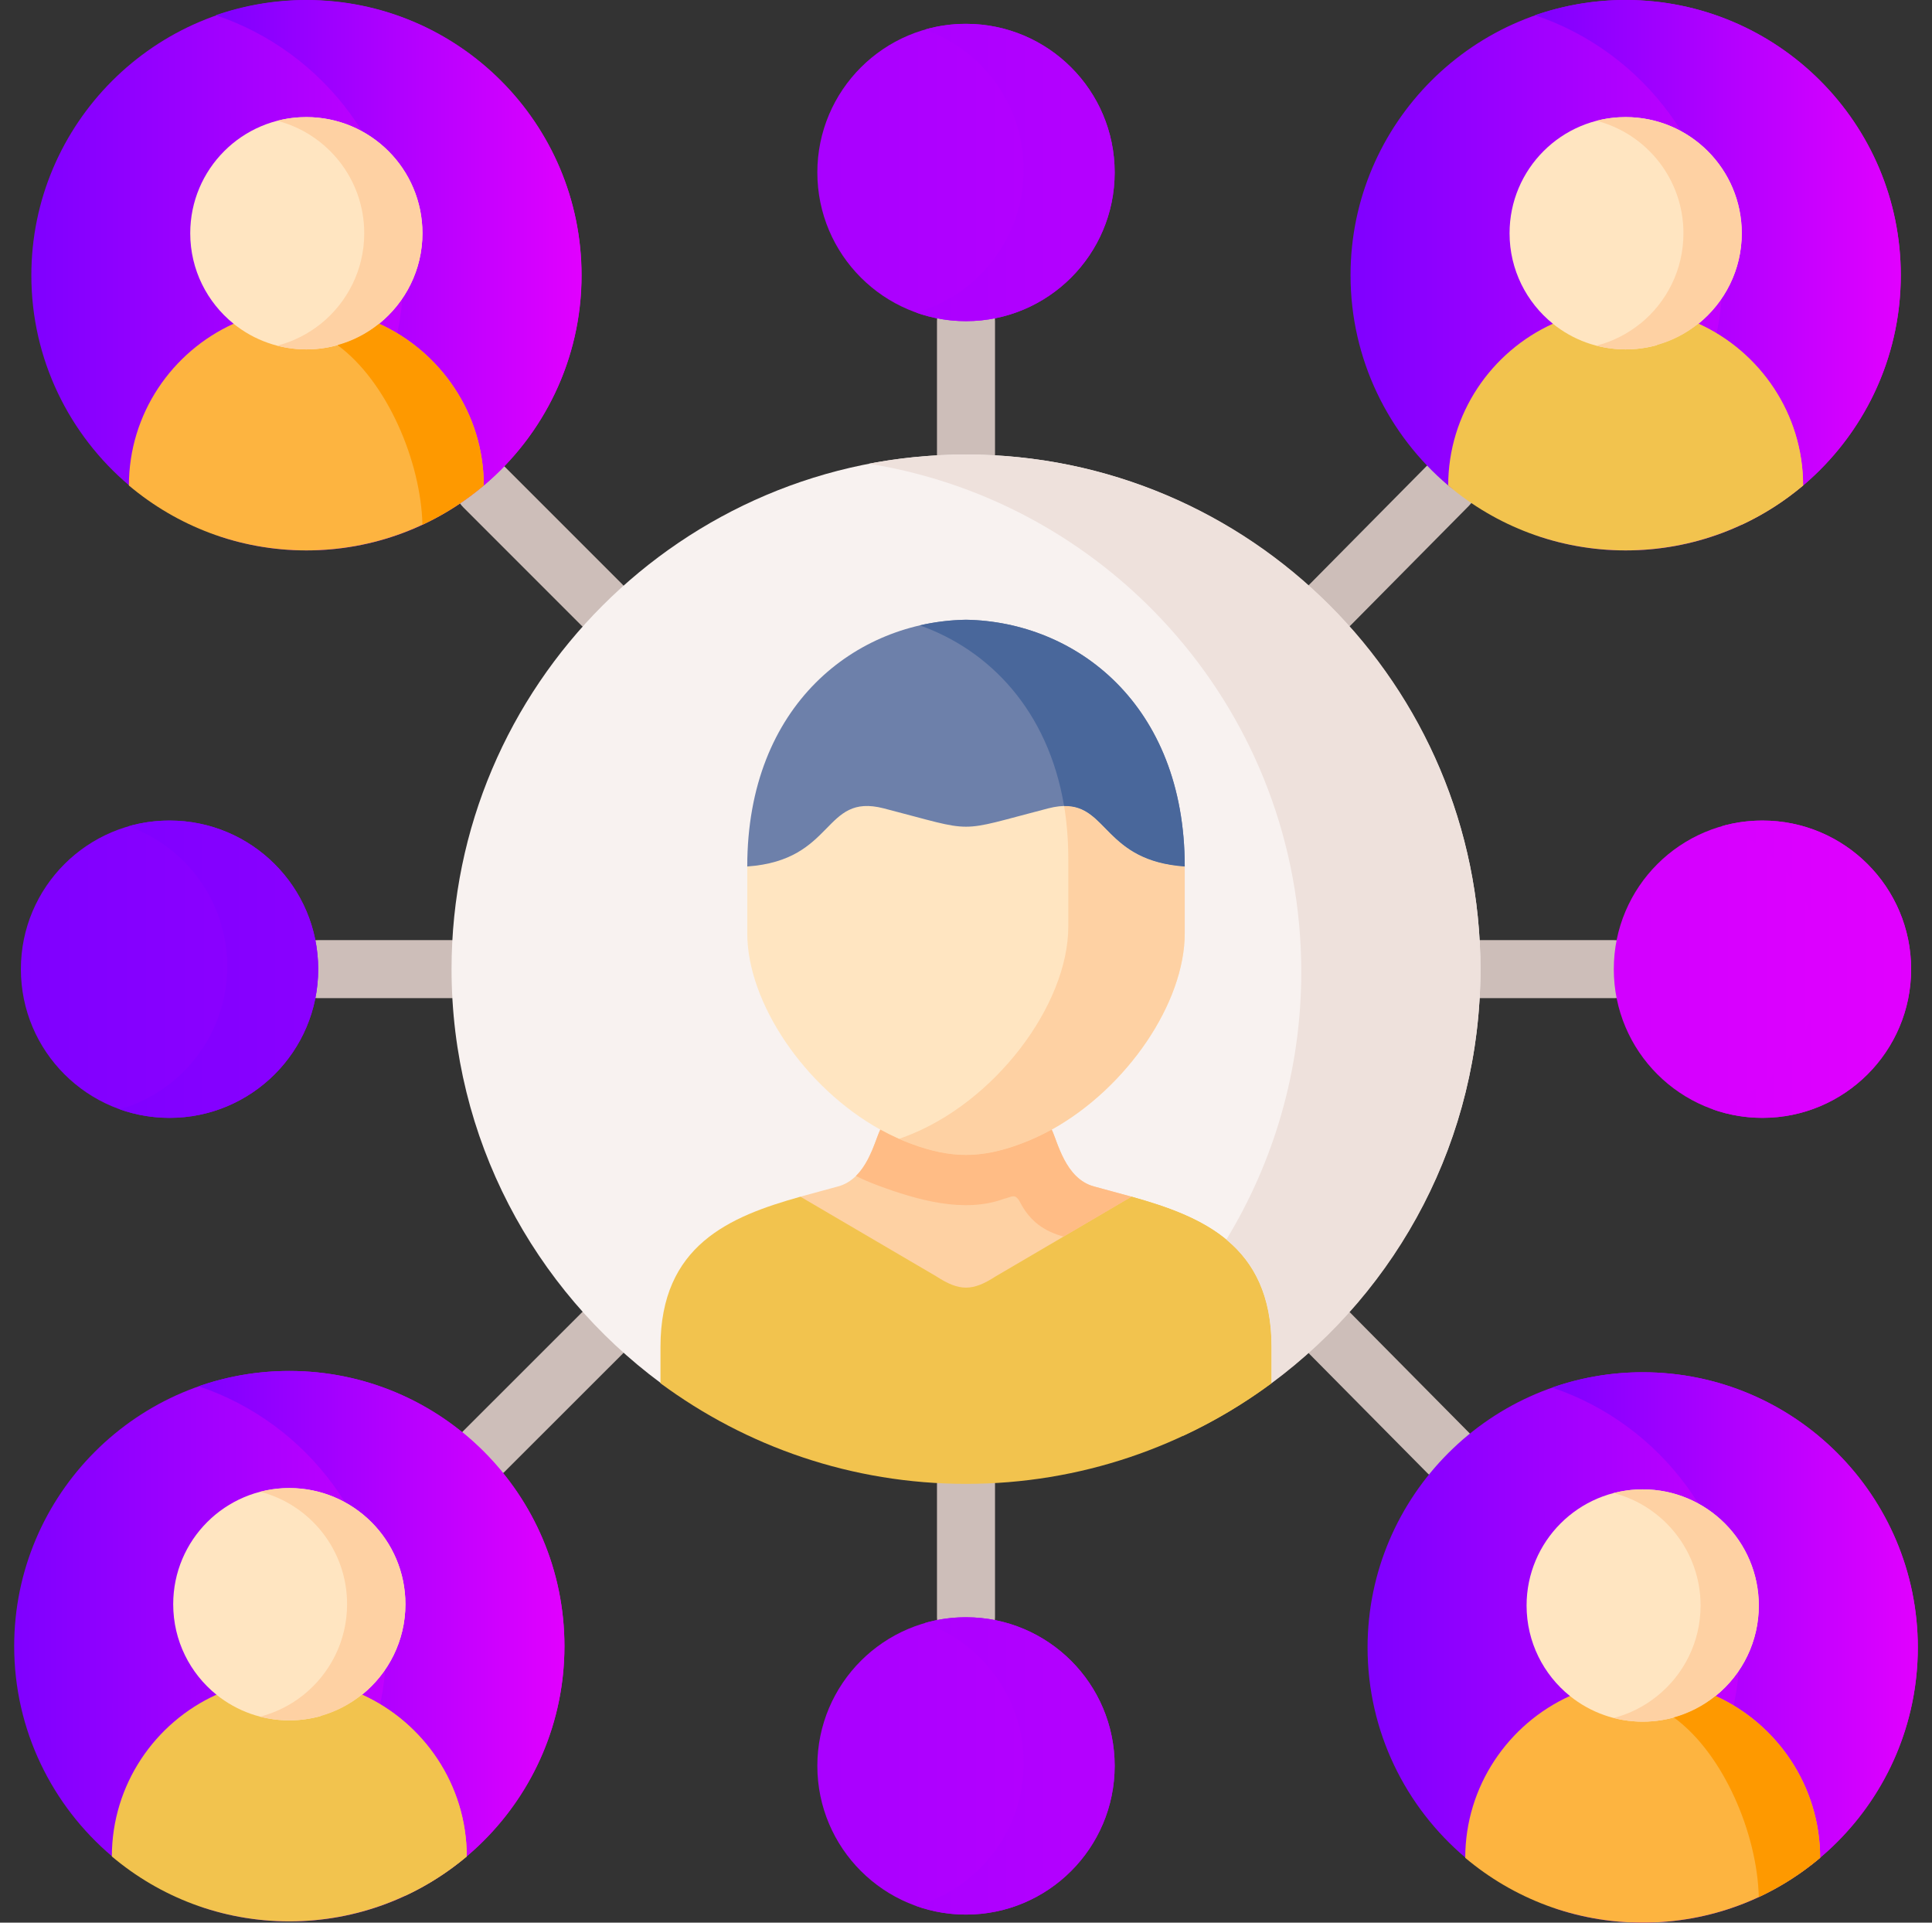 <svg width="201" height="200" viewBox="0 0 201 200" fill="none" xmlns="http://www.w3.org/2000/svg">
<rect x="0" y="0" width="201" height="200" fill="#333333" stroke="none"/>
<g clip-path="url(#clip0_17_29528)">
<path d="M62.658 65.983C62.261 65.984 61.869 65.906 61.502 65.754C61.136 65.602 60.803 65.38 60.523 65.099L48.197 52.771C47.916 52.49 47.694 52.158 47.543 51.791C47.391 51.425 47.313 51.033 47.313 50.636C47.313 50.24 47.391 49.847 47.543 49.481C47.695 49.115 47.918 48.782 48.198 48.502C48.764 47.937 49.532 47.619 50.333 47.619C51.134 47.619 51.901 47.937 52.468 48.504L64.794 60.832C65.216 61.254 65.503 61.792 65.62 62.377C65.736 62.963 65.676 63.57 65.448 64.121C65.219 64.673 64.832 65.144 64.335 65.475C63.839 65.807 63.255 65.984 62.658 65.983ZM138.342 65.972C137.746 65.972 137.164 65.796 136.668 65.466C136.172 65.135 135.785 64.666 135.556 64.116C135.326 63.567 135.265 62.961 135.379 62.377C135.493 61.792 135.777 61.254 136.196 60.831L148.522 48.379C149.085 47.81 149.852 47.488 150.652 47.484C151.453 47.48 152.223 47.794 152.792 48.357C153.073 48.636 153.298 48.967 153.451 49.333C153.605 49.698 153.685 50.09 153.687 50.487C153.689 50.883 153.613 51.276 153.463 51.643C153.313 52.01 153.093 52.344 152.814 52.625L140.488 65.077C140.207 65.361 139.873 65.586 139.505 65.74C139.136 65.894 138.741 65.972 138.342 65.972ZM50.332 154.008C49.735 154.009 49.151 153.832 48.654 153.5C48.158 153.168 47.771 152.697 47.542 152.145C47.314 151.594 47.254 150.986 47.371 150.401C47.488 149.815 47.776 149.277 48.198 148.855L60.524 136.538C61.09 135.972 61.858 135.655 62.659 135.655C63.46 135.655 64.228 135.973 64.794 136.539C65.074 136.819 65.296 137.152 65.448 137.518C65.6 137.885 65.677 138.277 65.677 138.673C65.677 139.07 65.599 139.462 65.447 139.828C65.295 140.195 65.073 140.527 64.793 140.807L52.466 153.125C52.186 153.405 51.854 153.628 51.487 153.779C51.121 153.931 50.728 154.009 50.332 154.008ZM150.668 154.154C150.269 154.154 149.873 154.076 149.505 153.922C149.136 153.768 148.802 153.543 148.522 153.259L136.196 140.807C135.917 140.525 135.696 140.191 135.546 139.824C135.397 139.458 135.321 139.065 135.323 138.668C135.325 138.272 135.405 137.88 135.558 137.514C135.712 137.149 135.936 136.817 136.218 136.539C136.787 135.976 137.557 135.662 138.357 135.666C139.158 135.67 139.924 135.992 140.487 136.561L152.814 149.013C153.233 149.436 153.517 149.974 153.631 150.558C153.745 151.143 153.684 151.749 153.454 152.298C153.225 152.848 152.838 153.318 152.342 153.648C151.846 153.978 151.264 154.154 150.668 154.154ZM46.978 103.831H33.105C32.705 103.838 32.307 103.764 31.935 103.616C31.563 103.467 31.225 103.246 30.939 102.965C30.654 102.684 30.427 102.349 30.273 101.98C30.118 101.61 30.038 101.214 30.038 100.813C30.038 100.413 30.118 100.016 30.273 99.647C30.427 99.278 30.654 98.943 30.939 98.662C31.225 98.381 31.563 98.16 31.935 98.011C32.307 97.862 32.705 97.789 33.105 97.795H46.979C47.379 97.789 47.777 97.862 48.149 98.011C48.52 98.16 48.859 98.381 49.144 98.662C49.43 98.943 49.657 99.278 49.811 99.647C49.966 100.017 50.046 100.413 50.046 100.813C50.045 101.214 49.966 101.61 49.811 101.98C49.656 102.349 49.43 102.684 49.144 102.965C48.859 103.246 48.52 103.467 48.148 103.616C47.776 103.764 47.379 103.838 46.978 103.831ZM167.895 103.831H154.021C153.621 103.838 153.223 103.764 152.851 103.616C152.479 103.467 152.141 103.246 151.855 102.965C151.57 102.684 151.343 102.349 151.189 101.98C151.034 101.61 150.954 101.214 150.954 100.813C150.954 100.413 151.034 100.016 151.189 99.647C151.343 99.278 151.57 98.943 151.855 98.662C152.141 98.381 152.479 98.16 152.851 98.011C153.223 97.862 153.621 97.789 154.021 97.795H167.895C168.295 97.789 168.693 97.862 169.065 98.011C169.437 98.16 169.775 98.381 170.06 98.662C170.346 98.943 170.573 99.278 170.727 99.647C170.882 100.016 170.962 100.413 170.962 100.813C170.962 101.214 170.882 101.61 170.727 101.98C170.573 102.349 170.346 102.684 170.06 102.965C169.775 103.246 169.437 103.467 169.065 103.616C168.693 103.764 168.295 103.838 167.895 103.831ZM100.5 171.25C100.104 171.25 99.711 171.172 99.345 171.02C98.978 170.869 98.646 170.646 98.365 170.366C98.085 170.086 97.862 169.753 97.711 169.387C97.559 169.021 97.481 168.628 97.481 168.232V154.355C97.481 152.689 98.832 151.338 100.5 151.338C102.168 151.338 103.519 152.689 103.519 154.355V168.232C103.519 168.628 103.441 169.021 103.289 169.387C103.137 169.753 102.915 170.086 102.635 170.366C102.354 170.646 102.021 170.869 101.655 171.02C101.289 171.172 100.896 171.25 100.5 171.25ZM100.5 50.301C100.104 50.301 99.711 50.223 99.345 50.071C98.978 49.92 98.646 49.697 98.365 49.417C98.085 49.137 97.862 48.804 97.711 48.438C97.559 48.072 97.481 47.679 97.481 47.283V33.406C97.481 31.739 98.832 30.388 100.5 30.388C102.168 30.388 103.519 31.739 103.519 33.406V47.282C103.519 47.679 103.441 48.071 103.289 48.438C103.137 48.804 102.915 49.137 102.635 49.417C102.354 49.697 102.021 49.919 101.655 50.071C101.289 50.223 100.896 50.301 100.5 50.301Z" fill="#CDBEB9"/>
<path fill-rule="evenodd" clip-rule="evenodd" d="M187.59 50.502C193.798 45.243 197.751 37.364 197.751 28.627C197.751 12.855 184.887 0 169.129 0C153.36 0 140.506 12.855 140.506 28.627C140.506 37.367 144.458 45.243 150.667 50.502C155.657 54.727 182.599 54.73 187.59 50.502Z" fill="url(#paint0_linear_17_29528)"/>
<path fill-rule="evenodd" clip-rule="evenodd" d="M169.129 -1.68093e-06C184.932 -1.68093e-06 197.751 12.81 197.751 28.627C197.751 44.433 184.932 57.255 169.129 57.255C166.028 57.256 162.949 56.752 160.01 55.763C171.181 51.87 179.212 41.236 179.212 28.728C179.212 16.108 171.035 5.395 159.696 1.581C162.731 0.533 165.919 -0.001 169.129 -1.68093e-06Z" fill="url(#paint1_linear_17_29528)"/>
<path fill-rule="evenodd" clip-rule="evenodd" d="M161.558 33.675C155.154 36.581 150.667 43.042 150.667 50.502C155.647 54.709 162.096 57.255 169.128 57.255C176.161 57.255 182.598 54.709 187.589 50.502C187.589 43.042 183.103 36.581 176.699 33.675H161.558Z" fill="#F2C34E"/>
<path fill-rule="evenodd" clip-rule="evenodd" d="M157.05 24.264C157.05 28.066 158.81 31.454 161.558 33.675C163.622 35.347 166.257 36.345 169.129 36.345C172 36.345 174.625 35.347 176.7 33.675C179.447 31.454 181.208 28.066 181.208 24.264C181.208 17.589 175.802 12.182 169.129 12.182C162.455 12.182 157.05 17.59 157.05 24.264Z" fill="#FFE5C1"/>
<path fill-rule="evenodd" clip-rule="evenodd" d="M166.101 12.564C171.305 13.91 175.141 18.632 175.141 24.264C175.141 28.066 173.391 31.454 170.643 33.675H170.632C169.319 34.73 167.783 35.526 166.089 35.953C167.081 36.215 168.103 36.347 169.129 36.345C172 36.345 174.625 35.347 176.7 33.675C179.447 31.454 181.208 28.066 181.208 24.264C181.208 17.589 175.802 12.182 169.129 12.182C168.086 12.182 167.065 12.306 166.101 12.564Z" fill="#FED1A3"/>
<path fill-rule="evenodd" clip-rule="evenodd" d="M172.37 35.897C177.54 39.688 181.051 48.012 181.197 54.585C183.5 53.514 185.65 52.141 187.59 50.502C187.59 43.042 183.103 36.581 176.699 33.675C175.443 34.685 173.974 35.459 172.37 35.897Z" fill="#F2C34E"/>
<path fill-rule="evenodd" clip-rule="evenodd" d="M48.545 193.095C54.762 187.835 58.721 179.982 58.721 171.238C58.721 155.466 45.857 142.611 30.099 142.611C14.33 142.611 1.476 155.466 1.476 171.238C1.476 179.983 5.434 187.838 11.651 193.097C16.639 197.316 43.556 197.315 48.545 193.095Z" fill="url(#paint2_linear_17_29528)"/>
<path fill-rule="evenodd" clip-rule="evenodd" d="M30.099 142.61C45.902 142.61 58.722 155.421 58.722 171.238C58.722 187.043 45.902 199.865 30.099 199.865C26.999 199.867 23.919 199.364 20.981 198.373C32.151 194.48 40.171 183.846 40.171 171.338C40.171 158.718 32.006 148.005 20.667 144.203C23.616 143.171 26.79 142.61 30.099 142.61Z" fill="url(#paint3_linear_17_29528)"/>
<path fill-rule="evenodd" clip-rule="evenodd" d="M22.517 176.286C16.113 179.191 11.638 185.653 11.638 193.113C16.617 197.319 23.055 199.866 30.099 199.866C37.131 199.866 43.569 197.319 48.56 193.113C48.56 185.653 44.073 179.191 37.669 176.286H22.517Z" fill="#F2C34E"/>
<path fill-rule="evenodd" clip-rule="evenodd" d="M18.02 166.874C18.02 170.677 19.769 174.065 22.517 176.286C24.664 178.018 27.34 178.961 30.099 178.956C32.854 178.959 35.526 178.016 37.669 176.286C40.417 174.065 42.178 170.677 42.178 166.874C42.178 160.2 36.761 154.793 30.099 154.793C23.426 154.793 18.02 160.2 18.02 166.874Z" fill="#FFE5C1"/>
<path fill-rule="evenodd" clip-rule="evenodd" d="M27.07 155.174C32.274 156.52 36.11 161.243 36.11 166.874C36.11 170.677 34.349 174.065 31.602 176.286C30.266 177.36 28.718 178.14 27.06 178.574C28.035 178.821 29.045 178.955 30.099 178.955C32.854 178.958 35.526 178.016 37.67 176.286C40.417 174.064 42.178 170.677 42.178 166.874C42.178 160.199 36.761 154.793 30.099 154.793C29.045 154.793 28.035 154.927 27.07 155.174Z" fill="#FED1A3"/>
<path fill-rule="evenodd" clip-rule="evenodd" d="M33.34 178.518C38.51 182.298 42.01 190.622 42.167 197.195C44.469 196.122 46.618 194.749 48.56 193.112C48.56 185.652 44.074 179.191 37.669 176.286C36.392 177.315 34.919 178.074 33.34 178.518Z" fill="#F2C34E"/>
<path fill-rule="evenodd" clip-rule="evenodd" d="M189.091 193.45C195.457 188.193 199.523 180.244 199.523 171.372C199.523 155.611 186.67 142.745 170.901 142.745C155.143 142.745 142.278 155.612 142.278 171.372C142.278 180.125 146.24 187.979 152.459 193.237C157.447 197.454 184.141 197.539 189.091 193.45Z" fill="url(#paint4_linear_17_29528)"/>
<path fill-rule="evenodd" clip-rule="evenodd" d="M170.901 142.745C186.715 142.745 199.523 155.567 199.523 171.372C199.523 187.189 186.715 200 170.901 200C167.715 200 164.653 199.484 161.794 198.519C172.964 194.626 180.984 183.992 180.984 171.484C180.984 158.864 172.819 148.151 161.479 144.337C164.508 143.28 167.693 142.742 170.901 142.745Z" fill="url(#paint5_linear_17_29528)"/>
<path fill-rule="evenodd" clip-rule="evenodd" d="M163.33 176.42C156.926 179.326 152.44 185.798 152.44 193.258C157.431 197.465 163.869 200 170.901 200C177.944 200 184.382 197.465 189.362 193.258C189.362 185.798 184.887 179.326 178.482 176.42H163.33Z" fill="#FDB440"/>
<path fill-rule="evenodd" clip-rule="evenodd" d="M158.821 167.009C158.821 170.812 160.582 174.211 163.33 176.421C165.473 178.151 168.146 179.094 170.901 179.091C173.659 179.096 176.336 178.153 178.482 176.421C179.889 175.289 181.024 173.856 181.803 172.227C182.581 170.598 182.984 168.815 182.98 167.009C182.98 160.346 177.574 154.928 170.901 154.928C164.238 154.927 158.821 160.345 158.821 167.009Z" fill="#FFE5C1"/>
<path fill-rule="evenodd" clip-rule="evenodd" d="M167.873 155.309C173.076 156.655 176.924 161.389 176.924 167.009C176.924 170.811 175.163 174.21 172.415 176.42C171.082 177.499 169.533 178.279 167.873 178.709C168.862 178.962 169.88 179.09 170.901 179.09C173.66 179.095 176.336 178.152 178.483 176.42C179.89 175.289 181.025 173.855 181.803 172.226C182.582 170.597 182.984 168.814 182.98 167.008C182.98 160.345 177.575 154.927 170.901 154.927C169.88 154.928 168.862 155.057 167.873 155.309Z" fill="#FED1A3"/>
<path fill-rule="evenodd" clip-rule="evenodd" d="M174.142 178.653C179.324 182.433 182.823 190.768 182.98 197.341C185.278 196.268 187.424 194.895 189.362 193.258C189.362 185.798 184.887 179.326 178.482 176.42C177.202 177.451 175.725 178.211 174.142 178.653Z" fill="#FE9900"/>
<path fill-rule="evenodd" clip-rule="evenodd" d="M50.332 50.502C56.549 45.243 60.507 37.388 60.507 28.643C60.507 12.871 47.653 0.016 31.884 0.016C16.126 0.016 3.261 12.871 3.261 28.643C3.261 37.387 7.221 45.241 13.438 50.5C18.427 54.72 45.345 54.721 50.332 50.502Z" fill="url(#paint6_linear_17_29528)"/>
<path fill-rule="evenodd" clip-rule="evenodd" d="M31.871 -1.74464e-06C47.685 -1.74464e-06 60.494 12.81 60.494 28.627C60.494 44.433 47.685 57.255 31.871 57.255C28.771 57.255 25.691 56.752 22.753 55.763C33.935 51.87 41.954 41.236 41.954 28.728C41.954 16.108 33.789 5.395 22.45 1.581C25.48 0.533 28.664 -0.001 31.871 -1.74464e-06Z" fill="url(#paint7_linear_17_29528)"/>
<path fill-rule="evenodd" clip-rule="evenodd" d="M24.3 33.675C17.896 36.581 13.41 43.042 13.41 50.502C18.401 54.709 24.839 57.255 31.871 57.255C38.903 57.255 45.352 54.709 50.331 50.502C50.331 43.042 45.845 36.581 39.441 33.675H24.3Z" fill="#FDB440"/>
<path fill-rule="evenodd" clip-rule="evenodd" d="M19.792 24.264C19.792 28.066 21.553 31.454 24.3 33.675C26.444 35.406 29.116 36.348 31.871 36.345C34.742 36.345 37.378 35.347 39.442 33.675C42.189 31.454 43.95 28.066 43.95 24.264C43.95 17.589 38.544 12.182 31.871 12.182C25.198 12.182 19.792 17.59 19.792 24.264Z" fill="#FFE5C1"/>
<path fill-rule="evenodd" clip-rule="evenodd" d="M28.843 12.564C34.047 13.91 37.894 18.632 37.894 24.264C37.894 28.066 36.133 31.454 33.385 33.675C32.062 34.73 30.525 35.526 28.843 35.953C29.831 36.215 30.849 36.347 31.871 36.345C34.742 36.345 37.378 35.347 39.442 33.675C42.19 31.454 43.951 28.066 43.951 24.264C43.951 17.589 38.545 12.182 31.871 12.182C30.828 12.182 29.819 12.306 28.843 12.564Z" fill="#FED1A3"/>
<path fill-rule="evenodd" clip-rule="evenodd" d="M35.112 35.897C40.283 39.688 43.793 48.012 43.95 54.585C46.248 53.512 48.394 52.139 50.332 50.502C50.332 43.042 45.846 36.581 39.441 33.675C38.185 34.685 36.716 35.459 35.112 35.897Z" fill="#FE9900"/>
<path fill-rule="evenodd" clip-rule="evenodd" d="M132.264 143.861C145.448 134.093 154.021 118.423 154.021 100.813C154.021 71.333 129.975 47.282 100.5 47.282C71.025 47.282 46.978 71.333 46.978 100.813C46.978 118.423 55.552 134.093 68.735 143.861C77.631 150.451 123.369 150.452 132.264 143.861Z" fill="#F8F2F0"/>
<path fill-rule="evenodd" clip-rule="evenodd" d="M83.272 124.482L97.415 137.199C99.815 138.758 101.184 138.758 103.584 137.199L117.727 124.482C116.415 124.112 115.092 123.776 113.813 123.417C110.818 122.609 110.033 118.75 109.416 117.505C108.701 115.266 107.296 109.254 106.197 109.658C102.081 111.195 98.919 111.195 94.802 109.658C93.703 109.254 92.499 114.386 91.583 117.505C90.967 118.75 90.181 122.609 87.187 123.417C85.908 123.776 84.585 124.112 83.272 124.482Z" fill="#FED1A3"/>
<path fill-rule="evenodd" clip-rule="evenodd" d="M68.715 140.098V143.889C77.609 150.462 88.6 154.355 100.5 154.355C112.4 154.355 123.391 150.462 132.285 143.889V140.098C132.285 129.52 125.085 126.547 117.727 124.483L103.584 132.773C101.184 134.332 99.816 134.332 97.416 132.773L83.273 124.483C75.915 126.546 68.715 129.519 68.715 140.098Z" fill="#F2C34E"/>
<path fill-rule="evenodd" clip-rule="evenodd" d="M77.743 97.089C77.743 104.302 83.721 113.141 91.583 117.505C92.626 118.077 93.703 118.582 94.802 118.986C98.918 120.523 102.081 120.523 106.197 118.986C107.297 118.582 108.373 118.077 109.416 117.505C117.278 113.141 123.256 104.302 123.256 97.089V90.134C117.377 88.259 115.417 78.828 109.057 80.466C104.145 81.734 102.328 82.373 100.5 82.373C98.672 82.373 96.855 81.734 91.942 80.466C85.583 78.828 84.95 87.196 77.743 90.134V97.089Z" fill="#FFE5C1"/>
<path fill-rule="evenodd" clip-rule="evenodd" d="M100.5 64.468C89.116 64.659 77.743 73.229 77.743 90.134C86.951 89.483 85.583 82.45 91.942 84.088C96.855 85.355 98.672 85.995 100.5 85.995C102.328 85.995 104.145 85.355 109.057 84.088C115.417 82.45 114.048 89.483 123.256 90.134C123.256 73.229 111.884 64.659 100.5 64.468Z" fill="#6D80AA"/>
<path fill-rule="evenodd" clip-rule="evenodd" d="M111.144 96.371C111.144 104.538 103.472 114.791 94.085 118.268C93.894 118.335 93.715 118.403 93.524 118.47C93.95 118.661 94.376 118.829 94.802 118.986C98.918 120.523 102.081 120.523 106.198 118.986C107.297 118.582 108.373 118.077 109.416 117.505C117.278 113.141 123.256 104.302 123.256 97.089V90.134C114.935 89.551 115.248 83.751 110.706 83.841C110.998 85.591 111.144 87.442 111.144 89.405V96.371Z" fill="#FED1A3"/>
<path fill-rule="evenodd" clip-rule="evenodd" d="M95.688 65.051C102.911 67.609 109.035 73.868 110.706 83.841C115.248 83.751 114.935 89.55 123.257 90.134C123.257 73.228 111.884 64.658 100.5 64.468C98.88 64.494 97.267 64.689 95.688 65.051Z" fill="#49679B"/>
<path fill-rule="evenodd" clip-rule="evenodd" d="M123.055 145.83V149.375C126.31 147.865 129.403 146.027 132.285 143.889V140.098C132.285 129.52 125.085 126.547 117.727 124.483L110.695 128.611C116.045 130.024 123.055 131.393 123.055 145.83Z" fill="#F2C34E"/>
<path fill-rule="evenodd" clip-rule="evenodd" d="M91.584 117.505C91.124 118.436 90.563 120.837 89.049 122.329C89.776 122.687 90.521 123.009 91.281 123.293C95.408 124.83 100.309 126.232 104.437 124.707C105.267 124.527 105.603 124.056 106.141 125.088C107.173 127.073 108.688 128.105 110.661 128.633L117.727 124.482C116.415 124.112 115.092 123.776 113.813 123.417C110.818 122.609 110.033 118.75 109.416 117.505C108.373 118.077 107.296 118.582 106.198 118.986C102.082 120.523 98.919 120.523 94.802 118.986C94.371 118.828 93.944 118.656 93.524 118.47C92.864 118.175 92.217 117.853 91.584 117.505Z" fill="#FFBC85"/>
<path fill-rule="evenodd" clip-rule="evenodd" d="M90.383 48.236C115.899 52.319 135.381 74.429 135.381 101.094C135.381 111.291 132.532 120.826 127.586 128.947C130.401 131.269 132.285 134.691 132.285 140.098V143.889C145.475 134.141 154.021 118.481 154.021 100.813C154.021 71.255 130.064 47.282 100.5 47.282C97.046 47.282 93.659 47.608 90.383 48.236Z" fill="#EEE1DC"/>
<path fill-rule="evenodd" clip-rule="evenodd" d="M33.105 100.813C33.105 92.277 26.173 85.356 17.638 85.356C9.103 85.356 2.172 92.277 2.172 100.813C2.172 109.361 9.103 116.282 17.638 116.282C26.173 116.282 33.105 109.361 33.105 100.813ZM167.895 100.813C167.895 92.277 174.827 85.356 183.362 85.356C191.897 85.356 198.828 92.277 198.828 100.813C198.828 109.361 191.897 116.282 183.362 116.282C174.827 116.282 167.895 109.361 167.895 100.813ZM100.5 168.232C109.035 168.232 115.966 175.153 115.966 183.689C115.966 192.238 109.035 199.159 100.5 199.159C91.965 199.159 85.034 192.237 85.034 183.689C85.034 175.153 91.965 168.232 100.5 168.232ZM100.5 33.406C109.035 33.406 115.966 26.485 115.966 17.937C115.966 9.4 109.035 2.479 100.5 2.479C91.965 2.479 85.034 9.401 85.034 17.937C85.034 26.485 91.965 33.406 100.5 33.406Z" fill="url(#paint8_linear_17_29528)"/>
<path fill-rule="evenodd" clip-rule="evenodd" d="M13.365 85.95C19.354 88.081 23.639 93.802 23.639 100.522C23.639 107.578 18.917 113.534 12.457 115.396C14.121 115.985 15.873 116.284 17.638 116.283C26.173 116.283 33.105 109.361 33.105 100.814C33.105 92.277 26.173 85.356 17.638 85.356C16.158 85.356 14.722 85.557 13.365 85.95ZM96.227 3.074C102.216 5.205 106.5 10.926 106.5 17.646C106.5 24.713 101.778 30.658 95.318 32.52C96.983 33.108 98.735 33.408 100.5 33.407C109.035 33.407 115.966 26.485 115.966 17.938C115.966 9.423 109.069 2.513 100.556 2.48H100.444C99.017 2.48 97.598 2.68 96.227 3.074ZM189.362 100.521C189.362 107.577 184.64 113.534 178.18 115.396C179.844 115.984 181.597 116.284 183.362 116.282C191.897 116.282 198.828 109.361 198.828 100.813C198.828 92.277 191.897 85.356 183.362 85.356C181.881 85.356 180.446 85.557 179.089 85.95C185.078 88.081 189.362 93.802 189.362 100.521ZM106.5 183.398C106.5 190.454 101.778 196.41 95.318 198.261C96.981 198.858 98.734 199.161 100.5 199.158C109.035 199.158 115.966 192.237 115.966 183.689C115.966 175.152 109.035 168.231 100.5 168.231C99.019 168.231 97.584 168.433 96.227 168.826C102.216 170.957 106.5 176.679 106.5 183.398Z" fill="url(#paint9_linear_17_29528)"/>
</g>
<defs>
<linearGradient id="paint0_linear_17_29528" x1="140.506" y1="26.836" x2="197.751" y2="26.836" gradientUnits="userSpaceOnUse">
<stop stop-color="#7F00FF"/>
<stop offset="1" stop-color="#E100FF"/>
</linearGradient>
<linearGradient id="paint1_linear_17_29528" x1="159.696" y1="28.627" x2="197.751" y2="28.627" gradientUnits="userSpaceOnUse">
<stop stop-color="#7F00FF"/>
<stop offset="1" stop-color="#E100FF"/>
</linearGradient>
<linearGradient id="paint2_linear_17_29528" x1="1.476" y1="169.436" x2="58.721" y2="169.436" gradientUnits="userSpaceOnUse">
<stop stop-color="#7F00FF"/>
<stop offset="1" stop-color="#E100FF"/>
</linearGradient>
<linearGradient id="paint3_linear_17_29528" x1="20.667" y1="171.238" x2="58.722" y2="171.238" gradientUnits="userSpaceOnUse">
<stop stop-color="#7F00FF"/>
<stop offset="1" stop-color="#E100FF"/>
</linearGradient>
<linearGradient id="paint4_linear_17_29528" x1="142.278" y1="169.602" x2="199.523" y2="169.602" gradientUnits="userSpaceOnUse">
<stop stop-color="#7F00FF"/>
<stop offset="1" stop-color="#E100FF"/>
</linearGradient>
<linearGradient id="paint5_linear_17_29528" x1="161.479" y1="171.372" x2="199.523" y2="171.372" gradientUnits="userSpaceOnUse">
<stop stop-color="#7F00FF"/>
<stop offset="1" stop-color="#E100FF"/>
</linearGradient>
<linearGradient id="paint6_linear_17_29528" x1="3.261" y1="26.841" x2="60.507" y2="26.841" gradientUnits="userSpaceOnUse">
<stop stop-color="#7F00FF"/>
<stop offset="1" stop-color="#E100FF"/>
</linearGradient>
<linearGradient id="paint7_linear_17_29528" x1="22.45" y1="28.627" x2="60.494" y2="28.627" gradientUnits="userSpaceOnUse">
<stop stop-color="#7F00FF"/>
<stop offset="1" stop-color="#E100FF"/>
</linearGradient>
<linearGradient id="paint8_linear_17_29528" x1="2.172" y1="100.819" x2="198.828" y2="100.819" gradientUnits="userSpaceOnUse">
<stop stop-color="#7F00FF"/>
<stop offset="1" stop-color="#E100FF"/>
</linearGradient>
<linearGradient id="paint9_linear_17_29528" x1="12.457" y1="100.819" x2="198.828" y2="100.819" gradientUnits="userSpaceOnUse">
<stop stop-color="#7F00FF"/>
<stop offset="1" stop-color="#E100FF"/>
</linearGradient>
<clipPath id="clip0_17_29528">
<rect width="200" height="200" fill="white" transform="translate(0.5)"/>
</clipPath>
</defs>
</svg>
